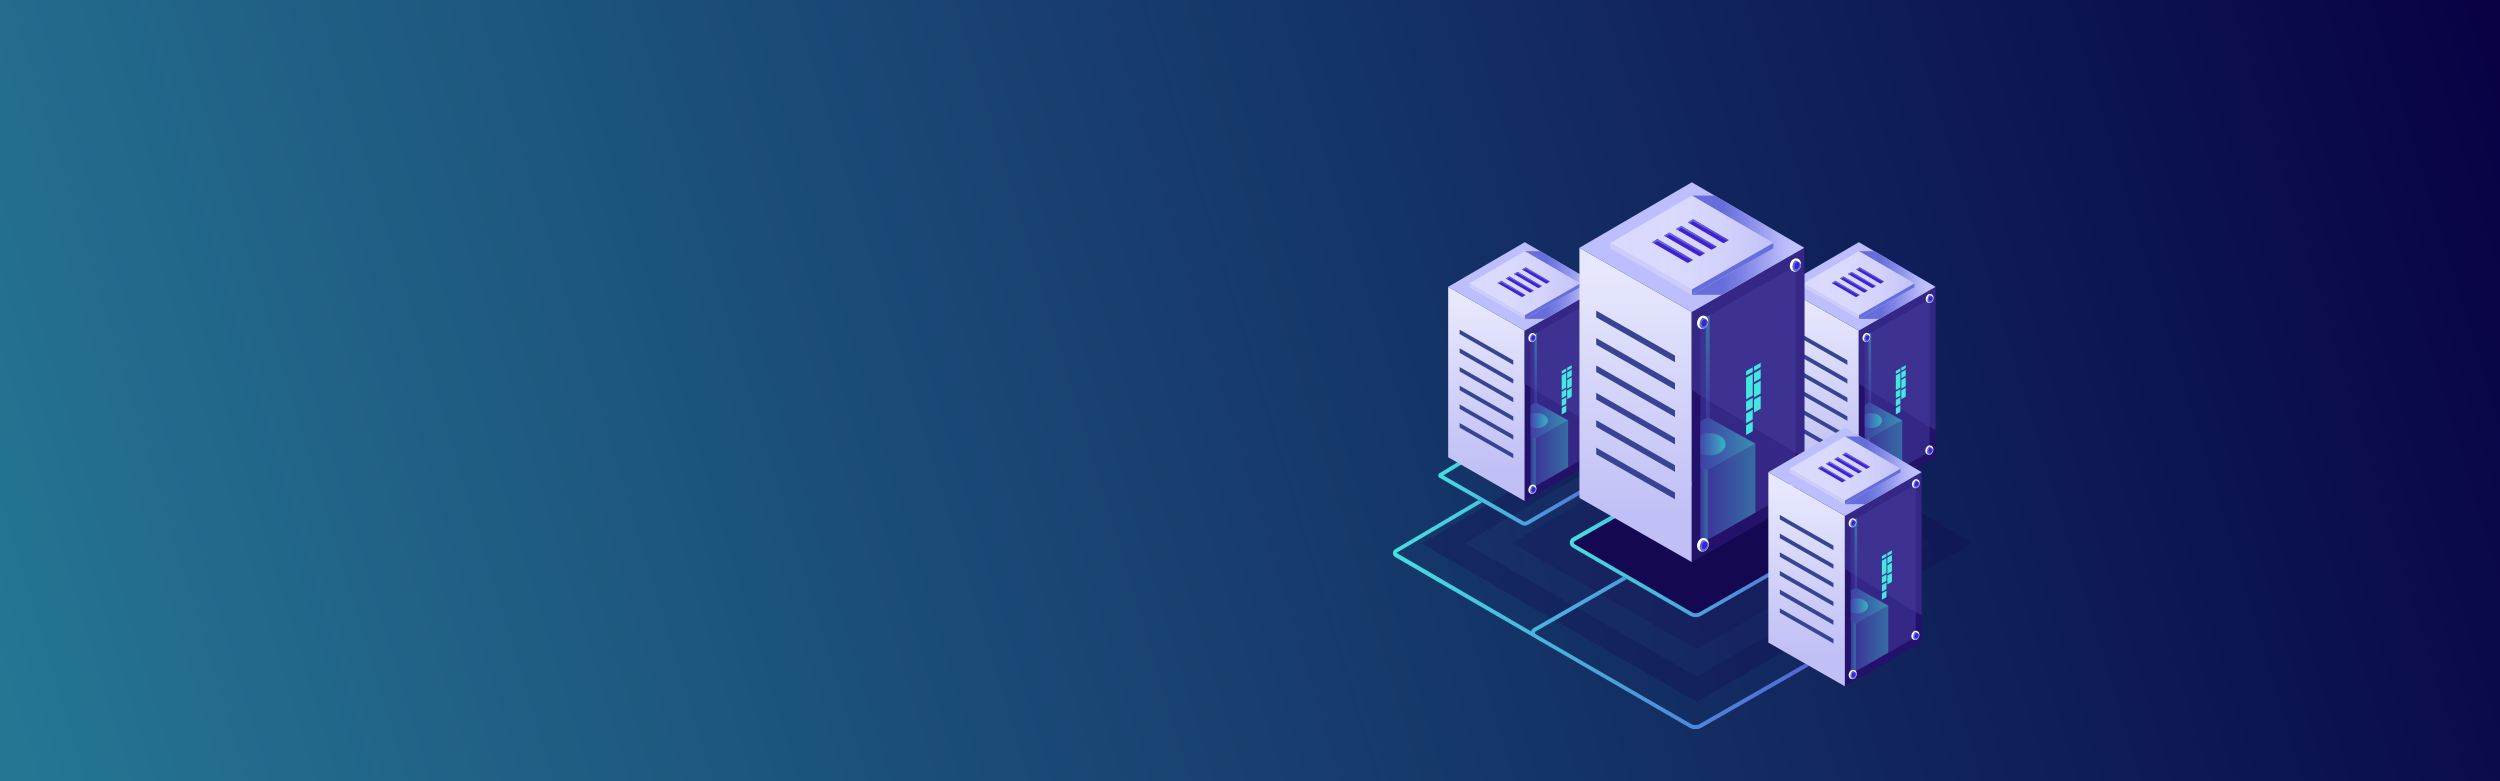 <?xml version="1.0" encoding="utf-8"?>
<!-- Generator: Adobe Illustrator 22.1.0, SVG Export Plug-In . SVG Version: 6.00 Build 0)  -->
<svg version="1.1" id="Layer_1" xmlns="http://www.w3.org/2000/svg" xmlns:xlink="http://www.w3.org/1999/xlink" x="0px" y="0px"
	 viewBox="0 0 1920 600" style="enable-background:new 0 0 1920 600;" xml:space="preserve">
<style type="text/css">
	.st0{fill:#080245;}
	.st1{opacity:0.5;fill:url(#SVGID_1_);}
	.st2{opacity:0.3;fill:#140852;}
	.st3{opacity:7.000000e-02;fill:url(#SVGID_2_);}
	.st4{opacity:0.2;fill:#140852;}
	.st5{fill:#140852;}
	.st6{fill:url(#SVGID_3_);}
	.st7{fill:url(#SVGID_4_);}
	.st8{fill:url(#SVGID_5_);}
	.st9{fill:#24116A;}
	.st10{fill:#352786;}
	.st11{fill:#3D3292;}
	.st12{fill:#384393;}
	.st13{fill:#BDBEFF;}
	.st14{fill:url(#SVGID_6_);}
	.st15{fill:url(#SVGID_7_);}
	.st16{fill:#666EDB;}
	.st17{fill:url(#SVGID_8_);}
	.st18{fill:#43E8E1;}
	.st19{opacity:0.5;fill:url(#SVGID_9_);}
	.st20{opacity:0.75;fill:url(#SVGID_10_);}
	.st21{opacity:0.5;fill:url(#SVGID_11_);}
	.st22{fill:url(#SVGID_12_);}
	.st23{opacity:0.5;fill:url(#SVGID_13_);}
	.st24{fill:#FFFFFF;}
	.st25{clip-path:url(#SVGID_15_);fill:#586DDA;}
	.st26{clip-path:url(#SVGID_15_);fill:#3F20D3;}
	.st27{clip-path:url(#SVGID_17_);fill:#586DDA;}
	.st28{clip-path:url(#SVGID_17_);fill:#3F20D3;}
	.st29{clip-path:url(#SVGID_19_);fill:#586DDA;}
	.st30{clip-path:url(#SVGID_19_);fill:#3F20D3;}
	.st31{clip-path:url(#SVGID_21_);fill:#586DDA;}
	.st32{clip-path:url(#SVGID_21_);fill:#3F20D3;}
	.st33{fill:#3F20D3;}
	.st34{fill:url(#SVGID_22_);}
	.st35{fill:url(#SVGID_23_);}
	.st36{fill:url(#SVGID_24_);}
	.st37{fill:url(#SVGID_25_);}
	.st38{fill:url(#SVGID_26_);}
	.st39{fill:url(#SVGID_27_);}
	.st40{fill:url(#SVGID_28_);}
	.st41{fill:url(#SVGID_29_);}
	.st42{opacity:0.5;fill:url(#SVGID_30_);}
	.st43{opacity:0.75;fill:url(#SVGID_31_);}
	.st44{opacity:0.5;fill:url(#SVGID_32_);}
	.st45{fill:url(#SVGID_33_);}
	.st46{opacity:0.5;fill:url(#SVGID_34_);}
	.st47{clip-path:url(#SVGID_36_);fill:#586DDA;}
	.st48{clip-path:url(#SVGID_36_);fill:#3F20D3;}
	.st49{clip-path:url(#SVGID_38_);fill:#586DDA;}
	.st50{clip-path:url(#SVGID_38_);fill:#3F20D3;}
	.st51{clip-path:url(#SVGID_40_);fill:#586DDA;}
	.st52{clip-path:url(#SVGID_40_);fill:#3F20D3;}
	.st53{clip-path:url(#SVGID_42_);fill:#586DDA;}
	.st54{clip-path:url(#SVGID_42_);fill:#3F20D3;}
	.st55{fill:url(#SVGID_43_);}
	.st56{fill:url(#SVGID_44_);}
	.st57{fill:url(#SVGID_45_);}
	.st58{fill:url(#SVGID_46_);}
	.st59{fill:url(#SVGID_47_);}
	.st60{fill:url(#SVGID_48_);}
	.st61{fill:url(#SVGID_49_);}
	.st62{fill:url(#SVGID_50_);}
	.st63{fill:url(#SVGID_51_);}
	.st64{opacity:0.5;fill:url(#SVGID_52_);}
	.st65{opacity:0.75;fill:url(#SVGID_53_);}
	.st66{opacity:0.5;fill:url(#SVGID_54_);}
	.st67{fill:url(#SVGID_55_);}
	.st68{opacity:0.5;fill:url(#SVGID_56_);}
	.st69{clip-path:url(#SVGID_58_);fill:#586DDA;}
	.st70{clip-path:url(#SVGID_58_);fill:#3F20D3;}
	.st71{clip-path:url(#SVGID_60_);fill:#586DDA;}
	.st72{clip-path:url(#SVGID_60_);fill:#3F20D3;}
	.st73{clip-path:url(#SVGID_62_);fill:#586DDA;}
	.st74{clip-path:url(#SVGID_62_);fill:#3F20D3;}
	.st75{clip-path:url(#SVGID_64_);fill:#586DDA;}
	.st76{clip-path:url(#SVGID_64_);fill:#3F20D3;}
	.st77{fill:url(#SVGID_65_);}
	.st78{fill:url(#SVGID_66_);}
	.st79{fill:url(#SVGID_67_);}
	.st80{fill:url(#SVGID_68_);}
	.st81{fill:url(#SVGID_69_);}
	.st82{fill:url(#SVGID_70_);}
	.st83{fill:url(#SVGID_71_);}
	.st84{fill:url(#SVGID_72_);}
	.st85{opacity:0.5;fill:url(#SVGID_73_);}
	.st86{opacity:0.75;fill:url(#SVGID_74_);}
	.st87{opacity:0.5;fill:url(#SVGID_75_);}
	.st88{fill:url(#SVGID_76_);}
	.st89{opacity:0.5;fill:url(#SVGID_77_);}
	.st90{clip-path:url(#SVGID_79_);fill:#586DDA;}
	.st91{clip-path:url(#SVGID_79_);fill:#3F20D3;}
	.st92{clip-path:url(#SVGID_81_);fill:#586DDA;}
	.st93{clip-path:url(#SVGID_81_);fill:#3F20D3;}
	.st94{clip-path:url(#SVGID_83_);fill:#586DDA;}
	.st95{clip-path:url(#SVGID_83_);fill:#3F20D3;}
	.st96{clip-path:url(#SVGID_85_);fill:#586DDA;}
	.st97{clip-path:url(#SVGID_85_);fill:#3F20D3;}
	.st98{fill:url(#SVGID_86_);}
	.st99{fill:url(#SVGID_87_);}
	.st100{fill:url(#SVGID_88_);}
	.st101{fill:url(#SVGID_89_);}
</style>
<g>
	<rect class="st0" width="1920" height="600"/>
	<linearGradient id="SVGID_1_" gradientUnits="userSpaceOnUse" x1="25.584" y1="582.313" x2="1905.584" y2="14.313">
		<stop  offset="0" style="stop-color:#42E7E1"/>
		<stop  offset="1" style="stop-color:#40E5DF;stop-opacity:0"/>
	</linearGradient>
	<rect class="st1" width="1920" height="600"/>
	<g>
		<polygon class="st2" points="1302.9,539 1515,416.9 1302.9,293 1091.8,417.5 		"/>
		<linearGradient id="SVGID_2_" gradientUnits="userSpaceOnUse" x1="1125.218" y1="415.997" x2="1481.571" y2="415.997">
			<stop  offset="0" style="stop-color:#39B3C2"/>
			<stop  offset="1" style="stop-color:#4348AE"/>
		</linearGradient>
		<polygon class="st3" points="1303,312.4 1481.6,416.8 1303,519.6 1125.2,417.2 		"/>
		<polygon class="st4" points="1303.1,333.2 1445.7,416.6 1303.1,498.8 1161,417 		"/>
		<g>
			<path class="st5" d="M1318.2,369.7l-40.4,6c-0.2,0-0.3,0.1-0.5,0.2l-69.7,39.7c-0.6,0.3-0.7,0.9-0.7,1.1c0,0.2,0.1,0.8,0.7,1.1
				l91.9,53.3c1.8,1,3.9,1,5.7,0l92.9-53.4c0.6-0.3,0.7-0.9,0.7-1.1c0-0.2-0.1-0.8-0.7-1.1l-79.1-45.6c-0.2-0.1-0.4-0.2-0.7-0.2
				C1318.3,369.7,1318.2,369.7,1318.2,369.7z"/>
		</g>
		<g>
			
				<linearGradient id="SVGID_3_" gradientUnits="userSpaceOnUse" x1="1468.138" y1="420.772" x2="1662.644" y2="420.772" gradientTransform="matrix(-1 0 0 1 2868.279 0)">
				<stop  offset="0" style="stop-color:#5465D7"/>
				<stop  offset="1" style="stop-color:#43E1E0"/>
			</linearGradient>
			<path class="st6" d="M1298.1,472.9l-90.3-52.4c-1.4-0.8-2.2-2.2-2.2-3.8c0-1.6,0.8-3,2.2-3.8l68.4-39c0.5-0.3,1-0.4,1.5-0.5
				l39.7-5.9c1-0.1,2,0,2.8,0.5l77.7,44.8c1.4,0.8,2.2,2.2,2.2,3.8c0,1.6-0.8,3-2.2,3.8l-91.3,52.4c-1.3,0.8-2.8,1.1-4.3,1.1
				C1300.9,474,1299.4,473.6,1298.1,472.9z M1317.9,370.6l-39.7,5.9c-0.2,0-0.3,0.1-0.5,0.2l-68.4,39c-0.6,0.3-0.7,0.9-0.7,1.1
				c0,0.2,0.1,0.8,0.6,1.1l90.3,52.4c1.7,1,3.9,1,5.6,0l91.3-52.4c0.6-0.3,0.6-0.9,0.6-1.1c0-0.2-0.1-0.8-0.6-1.1l-77.7-44.8
				c-0.2-0.1-0.4-0.2-0.6-0.2C1318,370.6,1318,370.6,1317.9,370.6z"/>
		</g>
		<g>
			
				<linearGradient id="SVGID_4_" gradientUnits="userSpaceOnUse" x1="1631.943" y1="377.902" x2="1763.712" y2="377.902" gradientTransform="matrix(-1 0 0 1 2868.279 0)">
				<stop  offset="0" style="stop-color:#5465D7"/>
				<stop  offset="1" style="stop-color:#43E1E0"/>
			</linearGradient>
			<path class="st7" d="M1171,403.7c0.9,0,1.8-0.2,2.6-0.7l62.7-36.5l-1.5-2.6l-62.7,36.5c-0.6,0.4-1.5,0.4-2.1,0l-61.5-35.3
				l17.1-10.3l-1.6-2.6l-18.4,11.2c-0.6,0.4-1,1.1-1,1.8c0,0.8,0.4,1.4,1.1,1.8l62.8,36C1169.3,403.5,1170.1,403.7,1171,403.7z"/>
		</g>
		<g>
			
				<linearGradient id="SVGID_5_" gradientUnits="userSpaceOnUse" x1="1726.677" y1="359.893" x2="1726.677" y2="233.062" gradientTransform="matrix(-1 0 0 1 2868.279 0)">
				<stop  offset="0" style="stop-color:#C0C0F6"/>
				<stop  offset="1" style="stop-color:#E7E8FD"/>
			</linearGradient>
			<polygon class="st8" points="1112.2,351.2 1171,384.8 1171,253.9 1112.2,220.3 			"/>
			<polygon class="st9" points="1229.9,351.2 1171,384.8 1171,253.9 1229.9,220.3 			"/>
			<polygon class="st10" points="1229.9,330.4 1171,294.8 1171,253.9 1229.9,220.3 			"/>
			<polygon class="st10" points="1225.4,346.9 1225.4,229.8 1175.5,258.2 1175.5,375.4 			"/>
			<polygon class="st11" points="1225.4,229.8 1225.4,327.7 1175.5,297.5 1175.5,258.2 			"/>
			<polygon class="st12" points="1121,256.6 1162.2,280.2 1162.2,276.7 1121,253.2 			"/>
			<polygon class="st12" points="1121,271 1162.2,294.6 1162.2,291.1 1121,267.5 			"/>
			<polygon class="st12" points="1121,285.3 1162.2,308.9 1162.2,305.4 1121,281.9 			"/>
			<polygon class="st12" points="1121,299.7 1162.2,323.2 1162.2,319.8 1121,296.2 			"/>
			<polygon class="st12" points="1121,314 1162.2,337.6 1162.2,334.1 1121,310.6 			"/>
			<polygon class="st12" points="1121,328.4 1162.2,351.9 1162.2,348.5 1121,324.9 			"/>
			<polygon class="st13" points="1171,186 1229.9,220.3 1171,253.9 1112.2,220.3 			"/>
			
				<linearGradient id="SVGID_6_" gradientUnits="userSpaceOnUse" x1="1638.348" y1="218.883" x2="1697.234" y2="218.883" gradientTransform="matrix(-1 0 0 1 2868.279 0)">
				<stop  offset="0" style="stop-color:#FFFFFF;stop-opacity:0"/>
				<stop  offset="5.817641e-03" style="stop-color:#FCFCFE;stop-opacity:8.045673e-03"/>
				<stop  offset="7.999019e-02" style="stop-color:#D4D6F5;stop-opacity:0.111"/>
				<stop  offset="0.159" style="stop-color:#B2B6ED;stop-opacity:0.22"/>
				<stop  offset="0.243" style="stop-color:#969CE6;stop-opacity:0.336"/>
				<stop  offset="0.333" style="stop-color:#8187E1;stop-opacity:0.461"/>
				<stop  offset="0.433" style="stop-color:#7279DE;stop-opacity:0.599"/>
				<stop  offset="0.549" style="stop-color:#6971DC;stop-opacity:0.76"/>
				<stop  offset="0.723" style="stop-color:#666EDB"/>
			</linearGradient>
			<polygon class="st14" points="1171,192.9 1182.9,192.9 1229.9,220.3 1186.8,244.9 1171,244.9 1213.7,220.5 1213.7,217.7 			"/>
			
				<linearGradient id="SVGID_7_" gradientUnits="userSpaceOnUse" x1="1654.572" y1="217.497" x2="1739.897" y2="217.497" gradientTransform="matrix(-1 0 0 1 2868.279 0)">
				<stop  offset="0" style="stop-color:#C1C1F5;stop-opacity:0.8"/>
				<stop  offset="0.109" style="stop-color:#CBCBF8;stop-opacity:0.789"/>
				<stop  offset="0.336" style="stop-color:#DADAFB;stop-opacity:0.766"/>
				<stop  offset="0.603" style="stop-color:#E3E3FD;stop-opacity:0.74"/>
				<stop  offset="1" style="stop-color:#E6E6FE;stop-opacity:0.7"/>
			</linearGradient>
			<polygon class="st15" points="1128.4,217.7 1171,192.9 1213.7,217.7 1171,242.1 			"/>
			<polygon class="st16" points="1171,242.1 1213.7,217.7 1213.7,220.5 1171,244.9 			"/>
			
				<linearGradient id="SVGID_8_" gradientUnits="userSpaceOnUse" x1="1697.234" y1="231.308" x2="1739.897" y2="231.308" gradientTransform="matrix(-1 0 0 1 2868.279 0)">
				<stop  offset="0" style="stop-color:#CCCEF7"/>
				<stop  offset="1" style="stop-color:#CECDF7"/>
			</linearGradient>
			<polygon class="st17" points="1171,244.9 1128.4,220.5 1128.4,217.7 1171,242.1 			"/>
			<polygon class="st18" points="1202.9,285.2 1199.4,287.1 1199.4,284.9 1202.9,282.9 			"/>
			<polygon class="st18" points="1202.9,303.9 1199.4,305.8 1199.4,300.8 1202.9,298.8 			"/>
			<polygon class="st18" points="1202.9,310.1 1199.4,312.1 1199.4,307 1202.9,305.1 			"/>
			<polygon class="st18" points="1202.9,316.3 1199.4,318.3 1199.4,313.3 1202.9,311.3 			"/>
			<polygon class="st18" points="1202.9,297.6 1199.4,299.6 1199.4,288.3 1202.9,286.3 			"/>
			<polygon class="st18" points="1207.1,282.7 1203.6,284.7 1203.6,282.4 1207.1,280.5 			"/>
			<polygon class="st18" points="1207.1,288.6 1203.6,290.6 1203.6,285.9 1207.1,283.9 			"/>
			<polygon class="st18" points="1207.1,296.6 1203.6,298.6 1203.6,291.8 1207.1,289.8 			"/>
			<polygon class="st18" points="1207.1,304.6 1203.6,306.5 1203.6,299.8 1207.1,297.8 			"/>
			
				<linearGradient id="SVGID_9_" gradientUnits="userSpaceOnUse" x1="1663.981" y1="347.999" x2="1688.921" y2="347.999" gradientTransform="matrix(-1 0 0 1 2868.279 0)">
				<stop  offset="0" style="stop-color:#39B3C2"/>
				<stop  offset="1" style="stop-color:#4348AE"/>
			</linearGradient>
			<polygon class="st19" points="1179.4,373.2 1179.4,336.7 1204.3,322.8 1204.3,358.9 			"/>
			
				<linearGradient id="SVGID_10_" gradientUnits="userSpaceOnUse" x1="1663.981" y1="322.821" x2="1692.731" y2="322.821" gradientTransform="matrix(-1 0 0 1 2868.279 0)">
				<stop  offset="0" style="stop-color:#39B3C2"/>
				<stop  offset="1" style="stop-color:#4348AE"/>
			</linearGradient>
			<polygon class="st20" points="1175.5,311.1 1179.4,309 1204.3,322.8 1179.4,336.7 1175.5,334.6 			"/>
			
				<linearGradient id="SVGID_11_" gradientUnits="userSpaceOnUse" x1="1688.921" y1="354.137" x2="1692.731" y2="354.137" gradientTransform="matrix(-1 0 0 1 2868.279 0)">
				<stop  offset="0" style="stop-color:#39B3C2"/>
				<stop  offset="1" style="stop-color:#4348AE"/>
			</linearGradient>
			<path class="st21" d="M1179.4,336.7v36.5l-0.9,0.5c-0.6-0.7-1.5-1-2.4-0.8c-0.2,0-0.3,0.1-0.5,0.1v-38.5L1179.4,336.7z"/>
			
				<linearGradient id="SVGID_12_" gradientUnits="userSpaceOnUse" x1="1679.568" y1="323.114" x2="1692.731" y2="323.114" gradientTransform="matrix(-1 0 0 1 2868.279 0)">
				<stop  offset="0" style="stop-color:#39B3C2"/>
				<stop  offset="1" style="stop-color:#4348AE"/>
			</linearGradient>
			<path class="st22" d="M1175.5,318.2c1.3-0.6,2.9-1,4.7-1c4.7,0,8.5,2.6,8.5,5.8c0,3.2-3.8,5.8-8.5,5.8c-1.7,0-3.3-0.4-4.7-1
				V318.2z"/>
			
				<linearGradient id="SVGID_13_" gradientUnits="userSpaceOnUse" x1="1688.921" y1="309.54" x2="1688.921" y2="255.456" gradientTransform="matrix(-1 0 0 1 2868.279 0)">
				<stop  offset="0" style="stop-color:#4348AE"/>
				<stop  offset="1" style="stop-color:#39B3C2"/>
			</linearGradient>
			<path class="st23" d="M1179.1,259c0-1-0.3-1.8-0.8-2.2v-0.2l2.1-1.2v54.1l-1-0.6l-1,0.6v-48C1178.8,260.9,1179.1,260,1179.1,259z
				"/>
			<g>
				
					<ellipse transform="matrix(0.316 -0.949 0.949 0.316 558.718 1293.851)" class="st24" cx="1176.6" cy="259.5" rx="3.5" ry="2.9"/>
				<g>
					<defs>
						
							<ellipse id="SVGID_14_" transform="matrix(0.316 -0.949 0.949 0.316 558.718 1293.851)" cx="1176.6" cy="259.5" rx="3.5" ry="2.9"/>
					</defs>
					<clipPath id="SVGID_15_">
						<use xlink:href="#SVGID_14_"  style="overflow:visible;"/>
					</clipPath>
					
						<ellipse transform="matrix(0.316 -0.949 0.949 0.316 558.847 1294.669)" class="st25" cx="1177.4" cy="259.7" rx="3.2" ry="2.1"/>
					
						<ellipse transform="matrix(0.316 -0.949 0.949 0.316 558.857 1294.883)" class="st26" cx="1177.5" cy="259.8" rx="1.9" ry="1.3"/>
				</g>
			</g>
			<g>
				
					<ellipse transform="matrix(0.316 -0.949 0.949 0.316 620.426 1319.411)" class="st24" cx="1225.2" cy="229.5" rx="3.5" ry="2.9"/>
				<g>
					<defs>
						
							<ellipse id="SVGID_16_" transform="matrix(0.316 -0.949 0.949 0.316 620.426 1319.411)" cx="1225.2" cy="229.5" rx="3.5" ry="2.9"/>
					</defs>
					<clipPath id="SVGID_17_">
						<use xlink:href="#SVGID_16_"  style="overflow:visible;"/>
					</clipPath>
					
						<ellipse transform="matrix(0.316 -0.949 0.949 0.316 620.546 1320.232)" class="st27" cx="1226" cy="229.7" rx="3.2" ry="2.1"/>
					
						<ellipse transform="matrix(0.316 -0.949 0.949 0.316 620.557 1320.446)" class="st28" cx="1226.1" cy="229.8" rx="1.9" ry="1.3"/>
				</g>
			</g>
			<g>
				
					<ellipse transform="matrix(0.316 -0.949 0.949 0.316 448.25 1373.623)" class="st24" cx="1176.7" cy="376" rx="3.6" ry="3"/>
				<g>
					<defs>
						
							<ellipse id="SVGID_18_" transform="matrix(0.316 -0.949 0.949 0.316 448.25 1373.623)" cx="1176.7" cy="376" rx="3.6" ry="3"/>
					</defs>
					<clipPath id="SVGID_19_">
						<use xlink:href="#SVGID_18_"  style="overflow:visible;"/>
					</clipPath>
					
						<ellipse transform="matrix(0.316 -0.949 0.949 0.316 448.396 1374.456)" class="st29" cx="1177.5" cy="376.2" rx="3.3" ry="2.2"/>
					
						<ellipse transform="matrix(0.316 -0.949 0.949 0.316 448.406 1374.678)" class="st30" cx="1177.6" cy="376.3" rx="1.9" ry="1.3"/>
				</g>
			</g>
			<g>
				
					<ellipse transform="matrix(0.316 -0.949 0.949 0.316 509.722 1398.855)" class="st24" cx="1224.9" cy="346" rx="3.6" ry="3"/>
				<g>
					<defs>
						
							<ellipse id="SVGID_20_" transform="matrix(0.316 -0.949 0.949 0.316 509.722 1398.855)" cx="1224.9" cy="346" rx="3.6" ry="3"/>
					</defs>
					<clipPath id="SVGID_21_">
						<use xlink:href="#SVGID_20_"  style="overflow:visible;"/>
					</clipPath>
					
						<ellipse transform="matrix(0.316 -0.949 0.949 0.316 509.858 1399.69)" class="st31" cx="1225.7" cy="346.2" rx="3.3" ry="2.2"/>
					
						<ellipse transform="matrix(0.316 -0.949 0.949 0.316 509.868 1399.912)" class="st32" cx="1225.9" cy="346.3" rx="1.9" ry="1.3"/>
				</g>
			</g>
			<g>
				<polygon class="st33" points="1168.9,207 1171.7,205.3 1190.4,216.2 1187.6,217.9 				"/>
				
					<linearGradient id="SVGID_22_" gradientUnits="userSpaceOnUse" x1="1675.667" y1="218.67" x2="1700.146" y2="204.93" gradientTransform="matrix(-1 0 0 1 2868.279 0)">
					<stop  offset="0" style="stop-color:#FFFFFF;stop-opacity:0"/>
					<stop  offset="5.817641e-03" style="stop-color:#FCFCFE;stop-opacity:8.045673e-03"/>
					<stop  offset="7.999019e-02" style="stop-color:#D4D6F5;stop-opacity:0.111"/>
					<stop  offset="0.159" style="stop-color:#B2B6ED;stop-opacity:0.22"/>
					<stop  offset="0.243" style="stop-color:#969CE6;stop-opacity:0.336"/>
					<stop  offset="0.333" style="stop-color:#8187E1;stop-opacity:0.461"/>
					<stop  offset="0.433" style="stop-color:#7279DE;stop-opacity:0.599"/>
					<stop  offset="0.549" style="stop-color:#6971DC;stop-opacity:0.76"/>
					<stop  offset="0.723" style="stop-color:#666EDB"/>
				</linearGradient>
				<polygon class="st34" points="1171.7,206.4 1169.8,207.5 1168.9,207 1171.7,205.3 1190.4,216.2 1189.5,216.7 				"/>
			</g>
			<g>
				<polygon class="st33" points="1162.7,210.4 1165.5,208.8 1184.2,219.7 1181.4,221.3 				"/>
				
					<linearGradient id="SVGID_23_" gradientUnits="userSpaceOnUse" x1="1681.902" y1="222.135" x2="1706.381" y2="208.394" gradientTransform="matrix(-1 0 0 1 2868.279 0)">
					<stop  offset="0" style="stop-color:#FFFFFF;stop-opacity:0"/>
					<stop  offset="5.817641e-03" style="stop-color:#FCFCFE;stop-opacity:8.045673e-03"/>
					<stop  offset="7.999019e-02" style="stop-color:#D4D6F5;stop-opacity:0.111"/>
					<stop  offset="0.159" style="stop-color:#B2B6ED;stop-opacity:0.22"/>
					<stop  offset="0.243" style="stop-color:#969CE6;stop-opacity:0.336"/>
					<stop  offset="0.333" style="stop-color:#8187E1;stop-opacity:0.461"/>
					<stop  offset="0.433" style="stop-color:#7279DE;stop-opacity:0.599"/>
					<stop  offset="0.549" style="stop-color:#6971DC;stop-opacity:0.76"/>
					<stop  offset="0.723" style="stop-color:#666EDB"/>
				</linearGradient>
				<polygon class="st35" points="1165.5,209.8 1163.6,211 1162.7,210.4 1165.5,208.8 1184.2,219.7 1183.3,220.2 				"/>
			</g>
			<g>
				<polygon class="st33" points="1156.4,213.9 1159.3,212.3 1178,223.2 1175.1,224.8 				"/>
				
					<linearGradient id="SVGID_24_" gradientUnits="userSpaceOnUse" x1="1688.137" y1="225.6" x2="1712.616" y2="211.859" gradientTransform="matrix(-1 0 0 1 2868.279 0)">
					<stop  offset="0" style="stop-color:#FFFFFF;stop-opacity:0"/>
					<stop  offset="5.817641e-03" style="stop-color:#FCFCFE;stop-opacity:8.045673e-03"/>
					<stop  offset="7.999019e-02" style="stop-color:#D4D6F5;stop-opacity:0.111"/>
					<stop  offset="0.159" style="stop-color:#B2B6ED;stop-opacity:0.22"/>
					<stop  offset="0.243" style="stop-color:#969CE6;stop-opacity:0.336"/>
					<stop  offset="0.333" style="stop-color:#8187E1;stop-opacity:0.461"/>
					<stop  offset="0.433" style="stop-color:#7279DE;stop-opacity:0.599"/>
					<stop  offset="0.549" style="stop-color:#6971DC;stop-opacity:0.76"/>
					<stop  offset="0.723" style="stop-color:#666EDB"/>
				</linearGradient>
				<polygon class="st36" points="1159.3,213.3 1157.3,214.4 1156.4,213.9 1159.3,212.3 1178,223.2 1177.1,223.7 				"/>
			</g>
			<g>
				<polygon class="st33" points="1150.2,217.4 1153,215.7 1171.7,226.6 1168.9,228.2 				"/>
				
					<linearGradient id="SVGID_25_" gradientUnits="userSpaceOnUse" x1="1694.372" y1="229.064" x2="1718.851" y2="215.324" gradientTransform="matrix(-1 0 0 1 2868.279 0)">
					<stop  offset="0" style="stop-color:#FFFFFF;stop-opacity:0"/>
					<stop  offset="5.817641e-03" style="stop-color:#FCFCFE;stop-opacity:8.045673e-03"/>
					<stop  offset="7.999019e-02" style="stop-color:#D4D6F5;stop-opacity:0.111"/>
					<stop  offset="0.159" style="stop-color:#B2B6ED;stop-opacity:0.22"/>
					<stop  offset="0.243" style="stop-color:#969CE6;stop-opacity:0.336"/>
					<stop  offset="0.333" style="stop-color:#8187E1;stop-opacity:0.461"/>
					<stop  offset="0.433" style="stop-color:#7279DE;stop-opacity:0.599"/>
					<stop  offset="0.549" style="stop-color:#6971DC;stop-opacity:0.76"/>
					<stop  offset="0.723" style="stop-color:#666EDB"/>
				</linearGradient>
				<polygon class="st37" points="1153,216.8 1151.1,217.9 1150.2,217.4 1153,215.7 1171.7,226.6 1170.8,227.1 				"/>
			</g>
		</g>
		<g>
			
				<linearGradient id="SVGID_26_" gradientUnits="userSpaceOnUse" x1="1470.108" y1="359.893" x2="1470.108" y2="233.062" gradientTransform="matrix(-1 0 0 1 2868.279 0)">
				<stop  offset="0" style="stop-color:#C0C0F6"/>
				<stop  offset="1" style="stop-color:#E7E8FD"/>
			</linearGradient>
			<polygon class="st38" points="1368.7,351.2 1427.6,384.8 1427.6,253.9 1368.7,220.3 			"/>
			<polygon class="st9" points="1486.5,351.2 1427.6,384.8 1427.6,253.9 1486.5,220.3 			"/>
			<polygon class="st10" points="1486.5,330.4 1427.6,294.8 1427.6,253.9 1486.5,220.3 			"/>
			<polygon class="st10" points="1482,346.9 1482,229.8 1432.1,258.2 1432.1,375.4 			"/>
			<polygon class="st11" points="1482,229.8 1482,327.7 1432.1,297.5 1432.1,258.2 			"/>
			<polygon class="st12" points="1377.5,256.6 1418.8,280.2 1418.8,276.7 1377.5,253.2 			"/>
			<polygon class="st12" points="1377.5,271 1418.8,294.6 1418.8,291.1 1377.5,267.5 			"/>
			<polygon class="st12" points="1377.5,285.3 1418.8,308.9 1418.8,305.4 1377.5,281.9 			"/>
			<polygon class="st12" points="1377.5,299.7 1418.8,323.2 1418.8,319.8 1377.5,296.2 			"/>
			<polygon class="st12" points="1377.5,314 1418.8,337.6 1418.8,334.1 1377.5,310.6 			"/>
			<polygon class="st12" points="1377.5,328.4 1418.8,351.9 1418.8,348.5 1377.5,324.9 			"/>
			<polygon class="st13" points="1427.6,186 1486.5,220.3 1427.6,253.9 1368.7,220.3 			"/>
			
				<linearGradient id="SVGID_27_" gradientUnits="userSpaceOnUse" x1="1381.779" y1="218.883" x2="1440.665" y2="218.883" gradientTransform="matrix(-1 0 0 1 2868.279 0)">
				<stop  offset="0" style="stop-color:#FFFFFF;stop-opacity:0"/>
				<stop  offset="5.817641e-03" style="stop-color:#FCFCFE;stop-opacity:8.045673e-03"/>
				<stop  offset="7.999019e-02" style="stop-color:#D4D6F5;stop-opacity:0.111"/>
				<stop  offset="0.159" style="stop-color:#B2B6ED;stop-opacity:0.22"/>
				<stop  offset="0.243" style="stop-color:#969CE6;stop-opacity:0.336"/>
				<stop  offset="0.333" style="stop-color:#8187E1;stop-opacity:0.461"/>
				<stop  offset="0.433" style="stop-color:#7279DE;stop-opacity:0.599"/>
				<stop  offset="0.549" style="stop-color:#6971DC;stop-opacity:0.76"/>
				<stop  offset="0.723" style="stop-color:#666EDB"/>
			</linearGradient>
			<polygon class="st39" points="1427.6,192.9 1439.5,192.9 1486.5,220.3 1443.4,244.9 1427.6,244.9 1470.3,220.5 1470.3,217.7 			
				"/>
			
				<linearGradient id="SVGID_28_" gradientUnits="userSpaceOnUse" x1="1398.003" y1="217.497" x2="1483.328" y2="217.497" gradientTransform="matrix(-1 0 0 1 2868.279 0)">
				<stop  offset="0" style="stop-color:#C1C1F5;stop-opacity:0.8"/>
				<stop  offset="0.109" style="stop-color:#CBCBF8;stop-opacity:0.789"/>
				<stop  offset="0.336" style="stop-color:#DADAFB;stop-opacity:0.766"/>
				<stop  offset="0.603" style="stop-color:#E3E3FD;stop-opacity:0.74"/>
				<stop  offset="1" style="stop-color:#E6E6FE;stop-opacity:0.7"/>
			</linearGradient>
			<polygon class="st40" points="1385,217.7 1427.6,192.9 1470.3,217.7 1427.6,242.1 			"/>
			<polygon class="st16" points="1427.6,242.1 1470.3,217.7 1470.3,220.5 1427.6,244.9 			"/>
			
				<linearGradient id="SVGID_29_" gradientUnits="userSpaceOnUse" x1="1440.665" y1="231.308" x2="1483.328" y2="231.308" gradientTransform="matrix(-1 0 0 1 2868.279 0)">
				<stop  offset="0" style="stop-color:#CCCEF7"/>
				<stop  offset="1" style="stop-color:#CECDF7"/>
			</linearGradient>
			<polygon class="st41" points="1427.6,244.9 1385,220.5 1385,217.7 1427.6,242.1 			"/>
			<polygon class="st18" points="1459.5,285.2 1456,287.1 1456,284.9 1459.5,282.9 			"/>
			<polygon class="st18" points="1459.5,303.9 1456,305.8 1456,300.8 1459.5,298.8 			"/>
			<polygon class="st18" points="1459.5,310.1 1456,312.1 1456,307 1459.5,305.1 			"/>
			<polygon class="st18" points="1459.5,316.3 1456,318.3 1456,313.3 1459.5,311.3 			"/>
			<polygon class="st18" points="1459.5,297.6 1456,299.6 1456,288.3 1459.5,286.3 			"/>
			<polygon class="st18" points="1463.6,282.7 1460.2,284.7 1460.2,282.4 1463.6,280.5 			"/>
			<polygon class="st18" points="1463.6,288.6 1460.2,290.6 1460.2,285.9 1463.6,283.9 			"/>
			<polygon class="st18" points="1463.6,296.6 1460.2,298.6 1460.2,291.8 1463.6,289.8 			"/>
			<polygon class="st18" points="1463.6,304.6 1460.2,306.5 1460.2,299.8 1463.6,297.8 			"/>
			
				<linearGradient id="SVGID_30_" gradientUnits="userSpaceOnUse" x1="1407.412" y1="347.999" x2="1432.352" y2="347.999" gradientTransform="matrix(-1 0 0 1 2868.279 0)">
				<stop  offset="0" style="stop-color:#39B3C2"/>
				<stop  offset="1" style="stop-color:#4348AE"/>
			</linearGradient>
			<polygon class="st42" points="1435.9,373.2 1435.9,336.7 1460.9,322.8 1460.9,358.9 			"/>
			
				<linearGradient id="SVGID_31_" gradientUnits="userSpaceOnUse" x1="1407.412" y1="322.821" x2="1436.162" y2="322.821" gradientTransform="matrix(-1 0 0 1 2868.279 0)">
				<stop  offset="0" style="stop-color:#39B3C2"/>
				<stop  offset="1" style="stop-color:#4348AE"/>
			</linearGradient>
			<polygon class="st43" points="1432.1,311.1 1435.9,309 1460.9,322.8 1435.9,336.7 1432.1,334.6 			"/>
			
				<linearGradient id="SVGID_32_" gradientUnits="userSpaceOnUse" x1="1432.352" y1="354.137" x2="1436.162" y2="354.137" gradientTransform="matrix(-1 0 0 1 2868.279 0)">
				<stop  offset="0" style="stop-color:#39B3C2"/>
				<stop  offset="1" style="stop-color:#4348AE"/>
			</linearGradient>
			<path class="st44" d="M1435.9,336.7v36.5l-0.9,0.5c-0.6-0.7-1.5-1-2.4-0.8c-0.2,0-0.3,0.1-0.5,0.1v-38.5L1435.9,336.7z"/>
			
				<linearGradient id="SVGID_33_" gradientUnits="userSpaceOnUse" x1="1422.999" y1="323.114" x2="1436.162" y2="323.114" gradientTransform="matrix(-1 0 0 1 2868.279 0)">
				<stop  offset="0" style="stop-color:#39B3C2"/>
				<stop  offset="1" style="stop-color:#4348AE"/>
			</linearGradient>
			<path class="st45" d="M1432.1,318.2c1.3-0.6,2.9-1,4.7-1c4.7,0,8.5,2.6,8.5,5.8c0,3.2-3.8,5.8-8.5,5.8c-1.7,0-3.3-0.4-4.7-1
				V318.2z"/>
			
				<linearGradient id="SVGID_34_" gradientUnits="userSpaceOnUse" x1="1432.352" y1="309.54" x2="1432.352" y2="255.456" gradientTransform="matrix(-1 0 0 1 2868.279 0)">
				<stop  offset="0" style="stop-color:#4348AE"/>
				<stop  offset="1" style="stop-color:#39B3C2"/>
			</linearGradient>
			<path class="st46" d="M1435.7,259c0-1-0.3-1.8-0.8-2.2v-0.2l2.1-1.2v54.1l-1-0.6l-1,0.6v-48C1435.4,260.9,1435.7,260,1435.7,259z
				"/>
			<g>
				
					<ellipse transform="matrix(0.316 -0.949 0.949 0.316 734.24 1537.282)" class="st24" cx="1433.2" cy="259.5" rx="3.5" ry="2.9"/>
				<g>
					<defs>
						
							<ellipse id="SVGID_35_" transform="matrix(0.316 -0.949 0.949 0.316 734.24 1537.282)" cx="1433.2" cy="259.5" rx="3.5" ry="2.9"/>
					</defs>
					<clipPath id="SVGID_36_">
						<use xlink:href="#SVGID_35_"  style="overflow:visible;"/>
					</clipPath>
					
						<ellipse transform="matrix(0.316 -0.949 0.949 0.316 734.328 1538.087)" class="st47" cx="1433.9" cy="259.7" rx="3.2" ry="2.1"/>
					
						<ellipse transform="matrix(0.316 -0.949 0.949 0.316 734.34 1538.302)" class="st48" cx="1434.1" cy="259.8" rx="1.9" ry="1.3"/>
				</g>
			</g>
			<g>
				
					<ellipse transform="matrix(0.316 -0.949 0.949 0.316 795.948 1562.843)" class="st24" cx="1481.7" cy="229.5" rx="3.5" ry="2.9"/>
				<g>
					<defs>
						
							<ellipse id="SVGID_37_" transform="matrix(0.316 -0.949 0.949 0.316 795.948 1562.843)" cx="1481.7" cy="229.5" rx="3.5" ry="2.9"/>
					</defs>
					<clipPath id="SVGID_38_">
						<use xlink:href="#SVGID_37_"  style="overflow:visible;"/>
					</clipPath>
					
						<ellipse transform="matrix(0.316 -0.949 0.949 0.316 796.027 1563.65)" class="st49" cx="1482.5" cy="229.7" rx="3.2" ry="2.1"/>
					
						<ellipse transform="matrix(0.316 -0.949 0.949 0.316 796.039 1563.864)" class="st50" cx="1482.7" cy="229.8" rx="1.9" ry="1.3"/>
				</g>
			</g>
			<g>
				
					<ellipse transform="matrix(0.316 -0.949 0.949 0.316 623.772 1617.055)" class="st24" cx="1433.2" cy="376" rx="3.6" ry="3"/>
				<g>
					<defs>
						
							<ellipse id="SVGID_39_" transform="matrix(0.316 -0.949 0.949 0.316 623.772 1617.055)" cx="1433.2" cy="376" rx="3.6" ry="3"/>
					</defs>
					<clipPath id="SVGID_40_">
						<use xlink:href="#SVGID_39_"  style="overflow:visible;"/>
					</clipPath>
					
						<ellipse transform="matrix(0.316 -0.949 0.949 0.316 623.877 1617.874)" class="st51" cx="1434.1" cy="376.2" rx="3.3" ry="2.2"/>
					
						<ellipse transform="matrix(0.316 -0.949 0.949 0.316 623.889 1618.097)" class="st52" cx="1434.2" cy="376.3" rx="1.9" ry="1.3"/>
				</g>
			</g>
			<g>
				
					<ellipse transform="matrix(0.316 -0.949 0.949 0.316 685.243 1642.287)" class="st24" cx="1481.5" cy="346" rx="3.6" ry="3"/>
				<g>
					<defs>
						
							<ellipse id="SVGID_41_" transform="matrix(0.316 -0.949 0.949 0.316 685.243 1642.287)" cx="1481.5" cy="346" rx="3.6" ry="3"/>
					</defs>
					<clipPath id="SVGID_42_">
						<use xlink:href="#SVGID_41_"  style="overflow:visible;"/>
					</clipPath>
					
						<ellipse transform="matrix(0.316 -0.949 0.949 0.316 685.339 1643.108)" class="st53" cx="1482.3" cy="346.2" rx="3.3" ry="2.2"/>
					
						<ellipse transform="matrix(0.316 -0.949 0.949 0.316 685.351 1643.331)" class="st54" cx="1482.4" cy="346.3" rx="1.9" ry="1.3"/>
				</g>
			</g>
			<g>
				<polygon class="st33" points="1425.5,207 1428.3,205.3 1447,216.2 1444.2,217.9 				"/>
				
					<linearGradient id="SVGID_43_" gradientUnits="userSpaceOnUse" x1="1419.098" y1="218.67" x2="1443.577" y2="204.93" gradientTransform="matrix(-1 0 0 1 2868.279 0)">
					<stop  offset="0" style="stop-color:#FFFFFF;stop-opacity:0"/>
					<stop  offset="5.817641e-03" style="stop-color:#FCFCFE;stop-opacity:8.045673e-03"/>
					<stop  offset="7.999019e-02" style="stop-color:#D4D6F5;stop-opacity:0.111"/>
					<stop  offset="0.159" style="stop-color:#B2B6ED;stop-opacity:0.22"/>
					<stop  offset="0.243" style="stop-color:#969CE6;stop-opacity:0.336"/>
					<stop  offset="0.333" style="stop-color:#8187E1;stop-opacity:0.461"/>
					<stop  offset="0.433" style="stop-color:#7279DE;stop-opacity:0.599"/>
					<stop  offset="0.549" style="stop-color:#6971DC;stop-opacity:0.76"/>
					<stop  offset="0.723" style="stop-color:#666EDB"/>
				</linearGradient>
				<polygon class="st55" points="1428.3,206.4 1426.4,207.5 1425.5,207 1428.3,205.3 1447,216.2 1446.1,216.7 				"/>
			</g>
			<g>
				<polygon class="st33" points="1419.2,210.4 1422.1,208.8 1440.8,219.7 1437.9,221.3 				"/>
				
					<linearGradient id="SVGID_44_" gradientUnits="userSpaceOnUse" x1="1425.333" y1="222.135" x2="1449.812" y2="208.394" gradientTransform="matrix(-1 0 0 1 2868.279 0)">
					<stop  offset="0" style="stop-color:#FFFFFF;stop-opacity:0"/>
					<stop  offset="5.817641e-03" style="stop-color:#FCFCFE;stop-opacity:8.045673e-03"/>
					<stop  offset="7.999019e-02" style="stop-color:#D4D6F5;stop-opacity:0.111"/>
					<stop  offset="0.159" style="stop-color:#B2B6ED;stop-opacity:0.22"/>
					<stop  offset="0.243" style="stop-color:#969CE6;stop-opacity:0.336"/>
					<stop  offset="0.333" style="stop-color:#8187E1;stop-opacity:0.461"/>
					<stop  offset="0.433" style="stop-color:#7279DE;stop-opacity:0.599"/>
					<stop  offset="0.549" style="stop-color:#6971DC;stop-opacity:0.76"/>
					<stop  offset="0.723" style="stop-color:#666EDB"/>
				</linearGradient>
				<polygon class="st56" points="1422.1,209.8 1420.1,211 1419.2,210.4 1422.1,208.8 1440.8,219.7 1439.9,220.2 				"/>
			</g>
			<g>
				<polygon class="st33" points="1413,213.9 1415.8,212.3 1434.5,223.2 1431.7,224.8 				"/>
				
					<linearGradient id="SVGID_45_" gradientUnits="userSpaceOnUse" x1="1431.568" y1="225.6" x2="1456.047" y2="211.859" gradientTransform="matrix(-1 0 0 1 2868.279 0)">
					<stop  offset="0" style="stop-color:#FFFFFF;stop-opacity:0"/>
					<stop  offset="5.817641e-03" style="stop-color:#FCFCFE;stop-opacity:8.045673e-03"/>
					<stop  offset="7.999019e-02" style="stop-color:#D4D6F5;stop-opacity:0.111"/>
					<stop  offset="0.159" style="stop-color:#B2B6ED;stop-opacity:0.22"/>
					<stop  offset="0.243" style="stop-color:#969CE6;stop-opacity:0.336"/>
					<stop  offset="0.333" style="stop-color:#8187E1;stop-opacity:0.461"/>
					<stop  offset="0.433" style="stop-color:#7279DE;stop-opacity:0.599"/>
					<stop  offset="0.549" style="stop-color:#6971DC;stop-opacity:0.76"/>
					<stop  offset="0.723" style="stop-color:#666EDB"/>
				</linearGradient>
				<polygon class="st57" points="1415.8,213.3 1413.9,214.4 1413,213.9 1415.8,212.3 1434.5,223.2 1433.6,223.7 				"/>
			</g>
			<g>
				<polygon class="st33" points="1406.8,217.4 1409.6,215.7 1428.3,226.6 1425.4,228.2 				"/>
				
					<linearGradient id="SVGID_46_" gradientUnits="userSpaceOnUse" x1="1437.803" y1="229.064" x2="1462.282" y2="215.324" gradientTransform="matrix(-1 0 0 1 2868.279 0)">
					<stop  offset="0" style="stop-color:#FFFFFF;stop-opacity:0"/>
					<stop  offset="5.817641e-03" style="stop-color:#FCFCFE;stop-opacity:8.045673e-03"/>
					<stop  offset="7.999019e-02" style="stop-color:#D4D6F5;stop-opacity:0.111"/>
					<stop  offset="0.159" style="stop-color:#B2B6ED;stop-opacity:0.22"/>
					<stop  offset="0.243" style="stop-color:#969CE6;stop-opacity:0.336"/>
					<stop  offset="0.333" style="stop-color:#8187E1;stop-opacity:0.461"/>
					<stop  offset="0.433" style="stop-color:#7279DE;stop-opacity:0.599"/>
					<stop  offset="0.549" style="stop-color:#6971DC;stop-opacity:0.76"/>
					<stop  offset="0.723" style="stop-color:#666EDB"/>
				</linearGradient>
				<polygon class="st58" points="1409.6,216.8 1407.7,217.9 1406.8,217.4 1409.6,215.7 1428.3,226.6 1427.4,227.1 				"/>
			</g>
		</g>
		<linearGradient id="SVGID_47_" gradientUnits="userSpaceOnUse" x1="1069.8" y1="471.971" x2="1389.498" y2="471.971">
			<stop  offset="0" style="stop-color:#43E1E0"/>
			<stop  offset="1" style="stop-color:#5465D7"/>
		</linearGradient>
		<path class="st59" d="M1297.3,558.7c1.5,0.9,3.2,1.3,4.9,1.3c1.7,0,3.3-0.4,4.8-1.3l82.5-47.3l-3.1-1.8l-81,46.4
			c-2.1,1.2-4.6,1.2-6.7,0l-119.4-69c-0.5-0.3-0.6-0.8-0.6-1c0-0.2,0.1-0.7,0.6-1l70.2-40.3l-3-1.8l-68.6,39.4c-1,0.6-1.7,1.5-2,2.6
			L1073,424.9c-0.2-0.1-0.2-0.2-0.2-0.3c0-0.1,0-0.2,0.2-0.3l65.3-38.5l-3-1.7l-63.8,37.7c-1.1,0.6-1.7,1.7-1.7,3
			c0,1.2,0.6,2.4,1.7,3L1297.3,558.7z"/>
		<g>
			
				<linearGradient id="SVGID_48_" gradientUnits="userSpaceOnUse" x1="1612.134" y1="395.098" x2="1612.134" y2="209.073" gradientTransform="matrix(-1 0 0 1 2868.279 0)">
				<stop  offset="0" style="stop-color:#C0C0F6"/>
				<stop  offset="1" style="stop-color:#E7E8FD"/>
			</linearGradient>
			<polygon class="st60" points="1213,382.4 1299.3,431.7 1299.3,239.6 1213,190.3 			"/>
			<polygon class="st9" points="1385.7,382.4 1299.3,431.7 1299.3,239.6 1385.7,190.3 			"/>
			<polygon class="st10" points="1385.7,351.9 1299.3,299.6 1299.3,239.6 1385.7,190.3 			"/>
			<polygon class="st10" points="1379.1,376 1379.1,204.2 1305.9,246 1305.9,417.8 			"/>
			<polygon class="st11" points="1379.1,204.2 1379.1,347.9 1305.9,303.6 1305.9,246 			"/>
			<polygon class="st12" points="1225.9,243.7 1286.4,278.2 1286.4,273.1 1225.9,238.6 			"/>
			<polygon class="st12" points="1225.9,264.7 1286.4,299.3 1286.4,294.2 1225.9,259.6 			"/>
			<polygon class="st12" points="1225.9,285.7 1286.4,320.3 1286.4,315.2 1225.9,280.7 			"/>
			<polygon class="st12" points="1225.9,306.8 1286.4,341.3 1286.4,336.3 1225.9,301.7 			"/>
			<polygon class="st12" points="1225.9,327.8 1286.4,362.4 1286.4,357.3 1225.9,322.7 			"/>
			<polygon class="st12" points="1225.9,348.9 1286.4,383.4 1286.4,378.3 1225.9,343.8 			"/>
			<polygon class="st13" points="1299.3,140 1385.7,190.3 1299.3,239.6 1213,190.3 			"/>
			
				<linearGradient id="SVGID_49_" gradientUnits="userSpaceOnUse" x1="1482.58" y1="188.276" x2="1568.95" y2="188.276" gradientTransform="matrix(-1 0 0 1 2868.279 0)">
				<stop  offset="0" style="stop-color:#FFFFFF;stop-opacity:0"/>
				<stop  offset="5.817641e-03" style="stop-color:#FCFCFE;stop-opacity:8.045673e-03"/>
				<stop  offset="7.999019e-02" style="stop-color:#D4D6F5;stop-opacity:0.111"/>
				<stop  offset="0.159" style="stop-color:#B2B6ED;stop-opacity:0.22"/>
				<stop  offset="0.243" style="stop-color:#969CE6;stop-opacity:0.336"/>
				<stop  offset="0.333" style="stop-color:#8187E1;stop-opacity:0.461"/>
				<stop  offset="0.433" style="stop-color:#7279DE;stop-opacity:0.599"/>
				<stop  offset="0.549" style="stop-color:#6971DC;stop-opacity:0.76"/>
				<stop  offset="0.723" style="stop-color:#666EDB"/>
			</linearGradient>
			<polygon class="st61" points="1299.3,150.2 1316.8,150.2 1385.7,190.3 1322.5,226.4 1299.3,226.4 1361.9,190.7 1361.9,186.6 			
				"/>
			
				<linearGradient id="SVGID_50_" gradientUnits="userSpaceOnUse" x1="1506.376" y1="186.243" x2="1631.524" y2="186.243" gradientTransform="matrix(-1 0 0 1 2868.279 0)">
				<stop  offset="0" style="stop-color:#C1C1F5;stop-opacity:0.8"/>
				<stop  offset="0.109" style="stop-color:#CBCBF8;stop-opacity:0.789"/>
				<stop  offset="0.336" style="stop-color:#DADAFB;stop-opacity:0.766"/>
				<stop  offset="0.603" style="stop-color:#E3E3FD;stop-opacity:0.74"/>
				<stop  offset="1" style="stop-color:#E6E6FE;stop-opacity:0.7"/>
			</linearGradient>
			<polygon class="st62" points="1236.8,186.6 1299.3,150.2 1361.9,186.6 1299.3,222.3 			"/>
			<polygon class="st16" points="1299.3,222.3 1361.9,186.6 1361.9,190.7 1299.3,226.4 			"/>
			
				<linearGradient id="SVGID_51_" gradientUnits="userSpaceOnUse" x1="1568.95" y1="206.5" x2="1631.524" y2="206.5" gradientTransform="matrix(-1 0 0 1 2868.279 0)">
				<stop  offset="0" style="stop-color:#CCCEF7"/>
				<stop  offset="1" style="stop-color:#CECDF7"/>
			</linearGradient>
			<polygon class="st63" points="1299.3,226.4 1236.8,190.7 1236.8,186.6 1299.3,222.3 			"/>
			<polygon class="st18" points="1346.1,285.5 1341,288.4 1341,285 1346.1,282.1 			"/>
			<polygon class="st18" points="1346.1,312.9 1341,315.8 1341,308.4 1346.1,305.5 			"/>
			<polygon class="st18" points="1346.1,322.1 1341,325 1341,317.6 1346.1,314.7 			"/>
			<polygon class="st18" points="1346.1,331.2 1341,334.1 1341,326.7 1346.1,323.8 			"/>
			<polygon class="st18" points="1346.1,303.8 1341,306.7 1341,290.1 1346.1,287.2 			"/>
			<polygon class="st18" points="1352.2,281.9 1347.1,284.8 1347.1,281.5 1352.2,278.6 			"/>
			<polygon class="st18" points="1352.2,290.6 1347.1,293.5 1347.1,286.6 1352.2,283.7 			"/>
			<polygon class="st18" points="1352.2,302.2 1347.1,305.1 1347.1,295.2 1352.2,292.3 			"/>
			<polygon class="st18" points="1352.2,313.9 1347.1,316.8 1347.1,306.9 1352.2,304 			"/>
			
				<linearGradient id="SVGID_52_" gradientUnits="userSpaceOnUse" x1="1520.176" y1="377.653" x2="1556.756" y2="377.653" gradientTransform="matrix(-1 0 0 1 2868.279 0)">
				<stop  offset="0" style="stop-color:#39B3C2"/>
				<stop  offset="1" style="stop-color:#4348AE"/>
			</linearGradient>
			<polygon class="st64" points="1311.5,414.6 1311.5,361.1 1348.1,340.7 1348.1,393.7 			"/>
			
				<linearGradient id="SVGID_53_" gradientUnits="userSpaceOnUse" x1="1520.176" y1="340.725" x2="1562.345" y2="340.725" gradientTransform="matrix(-1 0 0 1 2868.279 0)">
				<stop  offset="0" style="stop-color:#39B3C2"/>
				<stop  offset="1" style="stop-color:#4348AE"/>
			</linearGradient>
			<polygon class="st65" points="1305.9,323.5 1311.5,320.4 1348.1,340.7 1311.5,361.1 1305.9,357.9 			"/>
			
				<linearGradient id="SVGID_54_" gradientUnits="userSpaceOnUse" x1="1556.756" y1="386.656" x2="1562.345" y2="386.656" gradientTransform="matrix(-1 0 0 1 2868.279 0)">
				<stop  offset="0" style="stop-color:#39B3C2"/>
				<stop  offset="1" style="stop-color:#4348AE"/>
			</linearGradient>
			<path class="st66" d="M1311.5,361.1v53.5l-1.4,0.8c-0.9-1-2.1-1.4-3.5-1.2c-0.2,0-0.5,0.1-0.7,0.2v-56.5L1311.5,361.1z"/>
			
				<linearGradient id="SVGID_55_" gradientUnits="userSpaceOnUse" x1="1543.039" y1="341.154" x2="1562.345" y2="341.154" gradientTransform="matrix(-1 0 0 1 2868.279 0)">
				<stop  offset="0" style="stop-color:#39B3C2"/>
				<stop  offset="1" style="stop-color:#4348AE"/>
			</linearGradient>
			<path class="st67" d="M1305.9,334c2-0.9,4.3-1.4,6.9-1.4c6.9,0,12.4,3.8,12.4,8.6c0,4.7-5.6,8.6-12.4,8.6c-2.5,0-4.9-0.5-6.9-1.4
				V334z"/>
			
				<linearGradient id="SVGID_56_" gradientUnits="userSpaceOnUse" x1="1556.756" y1="321.245" x2="1556.756" y2="241.918" gradientTransform="matrix(-1 0 0 1 2868.279 0)">
				<stop  offset="0" style="stop-color:#4348AE"/>
				<stop  offset="1" style="stop-color:#39B3C2"/>
			</linearGradient>
			<path class="st68" d="M1311.2,247.2c0-1.5-0.4-2.6-1.2-3.2v-0.4l3-1.7v79.3l-1.5-0.8l-1.5,0.8v-70.3
				C1310.7,249.9,1311.2,248.5,1311.2,247.2z"/>
			<g>
				
					<ellipse transform="matrix(0.316 -0.949 0.949 0.316 659.309 1410.042)" class="st24" cx="1307.5" cy="247.8" rx="5.2" ry="4.2"/>
				<g>
					<defs>
						
							<ellipse id="SVGID_57_" transform="matrix(0.316 -0.949 0.949 0.316 659.309 1410.042)" cx="1307.5" cy="247.8" rx="5.2" ry="4.2"/>
					</defs>
					<clipPath id="SVGID_58_">
						<use xlink:href="#SVGID_57_"  style="overflow:visible;"/>
					</clipPath>
					
						<ellipse transform="matrix(0.316 -0.949 0.949 0.316 659.557 1411.286)" class="st69" cx="1308.6" cy="248.2" rx="4.7" ry="3.1"/>
					
						<ellipse transform="matrix(0.316 -0.949 0.949 0.316 659.57 1411.598)" class="st70" cx="1308.8" cy="248.3" rx="2.8" ry="1.8"/>
				</g>
			</g>
			<g>
				
					<ellipse transform="matrix(0.316 -0.949 0.949 0.316 749.818 1447.532)" class="st24" cx="1378.7" cy="203.8" rx="5.2" ry="4.2"/>
				<g>
					<defs>
						
							<ellipse id="SVGID_59_" transform="matrix(0.316 -0.949 0.949 0.316 749.818 1447.532)" cx="1378.7" cy="203.8" rx="5.2" ry="4.2"/>
					</defs>
					<clipPath id="SVGID_60_">
						<use xlink:href="#SVGID_59_"  style="overflow:visible;"/>
					</clipPath>
					
						<ellipse transform="matrix(0.316 -0.949 0.949 0.316 750.053 1448.779)" class="st71" cx="1379.9" cy="204.2" rx="4.7" ry="3.1"/>
					
						<ellipse transform="matrix(0.316 -0.949 0.949 0.316 750.066 1449.091)" class="st72" cx="1380.1" cy="204.3" rx="2.8" ry="1.8"/>
				</g>
			</g>
			<g>
				
					<ellipse transform="matrix(0.316 -0.949 0.949 0.316 497.283 1527.047)" class="st24" cx="1307.6" cy="418.7" rx="5.3" ry="4.4"/>
				<g>
					<defs>
						
							<ellipse id="SVGID_61_" transform="matrix(0.316 -0.949 0.949 0.316 497.283 1527.047)" cx="1307.6" cy="418.7" rx="5.3" ry="4.4"/>
					</defs>
					<clipPath id="SVGID_62_">
						<use xlink:href="#SVGID_61_"  style="overflow:visible;"/>
					</clipPath>
					
						<ellipse transform="matrix(0.316 -0.949 0.949 0.316 497.556 1528.312)" class="st73" cx="1308.8" cy="419.1" rx="4.9" ry="3.2"/>
					
						<ellipse transform="matrix(0.316 -0.949 0.949 0.316 497.568 1528.636)" class="st74" cx="1309" cy="419.2" rx="2.9" ry="1.9"/>
				</g>
			</g>
			<g>
				
					<ellipse transform="matrix(0.316 -0.949 0.949 0.316 587.445 1564.055)" class="st24" cx="1378.3" cy="374.7" rx="5.3" ry="4.4"/>
				<g>
					<defs>
						
							<ellipse id="SVGID_63_" transform="matrix(0.316 -0.949 0.949 0.316 587.445 1564.055)" cx="1378.3" cy="374.7" rx="5.3" ry="4.4"/>
					</defs>
					<clipPath id="SVGID_64_">
						<use xlink:href="#SVGID_63_"  style="overflow:visible;"/>
					</clipPath>
					
						<ellipse transform="matrix(0.316 -0.949 0.949 0.316 587.704 1565.323)" class="st75" cx="1379.5" cy="375" rx="4.9" ry="3.2"/>
					
						<ellipse transform="matrix(0.316 -0.949 0.949 0.316 587.717 1565.647)" class="st76" cx="1379.7" cy="375.2" rx="2.9" ry="1.9"/>
				</g>
			</g>
			<g>
				<polygon class="st33" points="1296.2,170.8 1300.3,168.4 1327.8,184.4 1323.6,186.8 				"/>
				
					<linearGradient id="SVGID_65_" gradientUnits="userSpaceOnUse" x1="1537.317" y1="187.964" x2="1573.221" y2="167.81" gradientTransform="matrix(-1 0 0 1 2868.279 0)">
					<stop  offset="0" style="stop-color:#FFFFFF;stop-opacity:0"/>
					<stop  offset="5.817641e-03" style="stop-color:#FCFCFE;stop-opacity:8.045673e-03"/>
					<stop  offset="7.999019e-02" style="stop-color:#D4D6F5;stop-opacity:0.111"/>
					<stop  offset="0.159" style="stop-color:#B2B6ED;stop-opacity:0.22"/>
					<stop  offset="0.243" style="stop-color:#969CE6;stop-opacity:0.336"/>
					<stop  offset="0.333" style="stop-color:#8187E1;stop-opacity:0.461"/>
					<stop  offset="0.433" style="stop-color:#7279DE;stop-opacity:0.599"/>
					<stop  offset="0.549" style="stop-color:#6971DC;stop-opacity:0.76"/>
					<stop  offset="0.723" style="stop-color:#666EDB"/>
				</linearGradient>
				<polygon class="st77" points="1300.3,169.9 1297.5,171.6 1296.2,170.8 1300.3,168.4 1327.8,184.4 1326.5,185.1 				"/>
			</g>
			<g>
				<polygon class="st33" points="1287.1,175.9 1291.2,173.5 1318.6,189.5 1314.4,191.8 				"/>
				
					<linearGradient id="SVGID_66_" gradientUnits="userSpaceOnUse" x1="1546.462" y1="193.046" x2="1582.366" y2="172.892" gradientTransform="matrix(-1 0 0 1 2868.279 0)">
					<stop  offset="0" style="stop-color:#FFFFFF;stop-opacity:0"/>
					<stop  offset="5.817641e-03" style="stop-color:#FCFCFE;stop-opacity:8.045673e-03"/>
					<stop  offset="7.999019e-02" style="stop-color:#D4D6F5;stop-opacity:0.111"/>
					<stop  offset="0.159" style="stop-color:#B2B6ED;stop-opacity:0.22"/>
					<stop  offset="0.243" style="stop-color:#969CE6;stop-opacity:0.336"/>
					<stop  offset="0.333" style="stop-color:#8187E1;stop-opacity:0.461"/>
					<stop  offset="0.433" style="stop-color:#7279DE;stop-opacity:0.599"/>
					<stop  offset="0.549" style="stop-color:#6971DC;stop-opacity:0.76"/>
					<stop  offset="0.723" style="stop-color:#666EDB"/>
				</linearGradient>
				<polygon class="st78" points="1291.2,175 1288.4,176.7 1287.1,175.9 1291.2,173.5 1318.6,189.5 1317.3,190.2 				"/>
			</g>
			<g>
				<polygon class="st33" points="1277.9,181 1282.1,178.6 1309.5,194.5 1305.3,196.9 				"/>
				
					<linearGradient id="SVGID_67_" gradientUnits="userSpaceOnUse" x1="1555.607" y1="198.127" x2="1591.511" y2="177.973" gradientTransform="matrix(-1 0 0 1 2868.279 0)">
					<stop  offset="0" style="stop-color:#FFFFFF;stop-opacity:0"/>
					<stop  offset="5.817641e-03" style="stop-color:#FCFCFE;stop-opacity:8.045673e-03"/>
					<stop  offset="7.999019e-02" style="stop-color:#D4D6F5;stop-opacity:0.111"/>
					<stop  offset="0.159" style="stop-color:#B2B6ED;stop-opacity:0.22"/>
					<stop  offset="0.243" style="stop-color:#969CE6;stop-opacity:0.336"/>
					<stop  offset="0.333" style="stop-color:#8187E1;stop-opacity:0.461"/>
					<stop  offset="0.433" style="stop-color:#7279DE;stop-opacity:0.599"/>
					<stop  offset="0.549" style="stop-color:#6971DC;stop-opacity:0.76"/>
					<stop  offset="0.723" style="stop-color:#666EDB"/>
				</linearGradient>
				<polygon class="st79" points="1282.1,180.1 1279.2,181.7 1277.9,181 1282.1,178.6 1309.5,194.5 1308.2,195.3 				"/>
			</g>
			<g>
				<polygon class="st33" points="1268.8,186.1 1272.9,183.6 1300.3,199.6 1296.2,202 				"/>
				
					<linearGradient id="SVGID_68_" gradientUnits="userSpaceOnUse" x1="1564.752" y1="203.209" x2="1600.656" y2="183.055" gradientTransform="matrix(-1 0 0 1 2868.279 0)">
					<stop  offset="0" style="stop-color:#FFFFFF;stop-opacity:0"/>
					<stop  offset="5.817641e-03" style="stop-color:#FCFCFE;stop-opacity:8.045673e-03"/>
					<stop  offset="7.999019e-02" style="stop-color:#D4D6F5;stop-opacity:0.111"/>
					<stop  offset="0.159" style="stop-color:#B2B6ED;stop-opacity:0.22"/>
					<stop  offset="0.243" style="stop-color:#969CE6;stop-opacity:0.336"/>
					<stop  offset="0.333" style="stop-color:#8187E1;stop-opacity:0.461"/>
					<stop  offset="0.433" style="stop-color:#7279DE;stop-opacity:0.599"/>
					<stop  offset="0.549" style="stop-color:#6971DC;stop-opacity:0.76"/>
					<stop  offset="0.723" style="stop-color:#666EDB"/>
				</linearGradient>
				<polygon class="st80" points="1272.9,185.2 1270.1,186.8 1268.8,186.1 1272.9,183.6 1300.3,199.6 1299,200.4 				"/>
			</g>
		</g>
		<g>
			
				<linearGradient id="SVGID_69_" gradientUnits="userSpaceOnUse" x1="1480.777" y1="502.179" x2="1480.777" y2="375.348" gradientTransform="matrix(-1 0 0 1 2868.279 0)">
				<stop  offset="0" style="stop-color:#C0C0F6"/>
				<stop  offset="1" style="stop-color:#E7E8FD"/>
			</linearGradient>
			<polygon class="st81" points="1358.1,493.5 1416.9,527.1 1416.9,396.2 1358.1,362.6 			"/>
			<polygon class="st9" points="1475.8,493.5 1416.9,527.1 1416.9,396.2 1475.8,362.6 			"/>
			<polygon class="st10" points="1475.8,472.7 1416.9,437 1416.9,396.2 1475.8,362.6 			"/>
			<polygon class="st10" points="1471.3,489.2 1471.3,372 1421.4,400.5 1421.4,517.6 			"/>
			<polygon class="st11" points="1471.3,372 1471.3,470 1421.4,439.8 1421.4,400.5 			"/>
			<polygon class="st12" points="1366.9,398.9 1408.1,422.5 1408.1,419 1366.9,395.5 			"/>
			<polygon class="st12" points="1366.9,413.3 1408.1,436.8 1408.1,433.4 1366.9,409.8 			"/>
			<polygon class="st12" points="1366.9,427.6 1408.1,451.2 1408.1,447.7 1366.9,424.2 			"/>
			<polygon class="st12" points="1366.9,442 1408.1,465.5 1408.1,462.1 1366.9,438.5 			"/>
			<polygon class="st12" points="1366.9,456.3 1408.1,479.9 1408.1,476.4 1366.9,452.8 			"/>
			<polygon class="st12" points="1366.9,470.6 1408.1,494.2 1408.1,490.7 1366.9,467.2 			"/>
			<polygon class="st13" points="1416.9,328.3 1475.8,362.6 1416.9,396.2 1358.1,362.6 			"/>
			
				<linearGradient id="SVGID_70_" gradientUnits="userSpaceOnUse" x1="1392.448" y1="361.169" x2="1451.334" y2="361.169" gradientTransform="matrix(-1 0 0 1 2868.279 0)">
				<stop  offset="0" style="stop-color:#FFFFFF;stop-opacity:0"/>
				<stop  offset="5.817641e-03" style="stop-color:#FCFCFE;stop-opacity:8.045673e-03"/>
				<stop  offset="7.999019e-02" style="stop-color:#D4D6F5;stop-opacity:0.111"/>
				<stop  offset="0.159" style="stop-color:#B2B6ED;stop-opacity:0.22"/>
				<stop  offset="0.243" style="stop-color:#969CE6;stop-opacity:0.336"/>
				<stop  offset="0.333" style="stop-color:#8187E1;stop-opacity:0.461"/>
				<stop  offset="0.433" style="stop-color:#7279DE;stop-opacity:0.599"/>
				<stop  offset="0.549" style="stop-color:#6971DC;stop-opacity:0.76"/>
				<stop  offset="0.723" style="stop-color:#666EDB"/>
			</linearGradient>
			<polygon class="st82" points="1416.9,335.2 1428.8,335.2 1475.8,362.6 1432.7,387.2 1416.9,387.2 1459.6,362.8 1459.6,360 			"/>
			
				<linearGradient id="SVGID_71_" gradientUnits="userSpaceOnUse" x1="1408.672" y1="359.783" x2="1493.997" y2="359.783" gradientTransform="matrix(-1 0 0 1 2868.279 0)">
				<stop  offset="0" style="stop-color:#C1C1F5;stop-opacity:0.8"/>
				<stop  offset="0.109" style="stop-color:#CBCBF8;stop-opacity:0.789"/>
				<stop  offset="0.336" style="stop-color:#DADAFB;stop-opacity:0.766"/>
				<stop  offset="0.603" style="stop-color:#E3E3FD;stop-opacity:0.74"/>
				<stop  offset="1" style="stop-color:#E6E6FE;stop-opacity:0.7"/>
			</linearGradient>
			<polygon class="st83" points="1374.3,360 1416.9,335.2 1459.6,360 1416.9,384.4 			"/>
			<polygon class="st16" points="1416.9,384.4 1459.6,360 1459.6,362.8 1416.9,387.2 			"/>
			
				<linearGradient id="SVGID_72_" gradientUnits="userSpaceOnUse" x1="1451.334" y1="373.594" x2="1493.997" y2="373.594" gradientTransform="matrix(-1 0 0 1 2868.279 0)">
				<stop  offset="0" style="stop-color:#CCCEF7"/>
				<stop  offset="1" style="stop-color:#CECDF7"/>
			</linearGradient>
			<polygon class="st84" points="1416.9,387.2 1374.3,362.8 1374.3,360 1416.9,384.4 			"/>
			<polygon class="st18" points="1448.8,427.4 1445.3,429.4 1445.3,427.1 1448.8,425.2 			"/>
			<polygon class="st18" points="1448.8,446.1 1445.3,448.1 1445.3,443.1 1448.8,441.1 			"/>
			<polygon class="st18" points="1448.8,452.4 1445.3,454.4 1445.3,449.3 1448.8,447.3 			"/>
			<polygon class="st18" points="1448.8,458.6 1445.3,460.6 1445.3,455.6 1448.8,453.6 			"/>
			<polygon class="st18" points="1448.8,439.9 1445.3,441.9 1445.3,430.6 1448.8,428.6 			"/>
			<polygon class="st18" points="1453,425 1449.5,427 1449.5,424.7 1453,422.7 			"/>
			<polygon class="st18" points="1453,430.9 1449.5,432.9 1449.5,428.2 1453,426.2 			"/>
			<polygon class="st18" points="1453,438.9 1449.5,440.8 1449.5,434.1 1453,432.1 			"/>
			<polygon class="st18" points="1453,446.8 1449.5,448.8 1449.5,442 1453,440.1 			"/>
			
				<linearGradient id="SVGID_73_" gradientUnits="userSpaceOnUse" x1="1418.081" y1="490.284" x2="1443.021" y2="490.284" gradientTransform="matrix(-1 0 0 1 2868.279 0)">
				<stop  offset="0" style="stop-color:#39B3C2"/>
				<stop  offset="1" style="stop-color:#4348AE"/>
			</linearGradient>
			<polygon class="st85" points="1425.3,515.5 1425.3,479 1450.2,465.1 1450.2,501.2 			"/>
			
				<linearGradient id="SVGID_74_" gradientUnits="userSpaceOnUse" x1="1418.081" y1="465.107" x2="1446.831" y2="465.107" gradientTransform="matrix(-1 0 0 1 2868.279 0)">
				<stop  offset="0" style="stop-color:#39B3C2"/>
				<stop  offset="1" style="stop-color:#4348AE"/>
			</linearGradient>
			<polygon class="st86" points="1421.4,453.4 1425.3,451.2 1450.2,465.1 1425.3,479 1421.4,476.8 			"/>
			
				<linearGradient id="SVGID_75_" gradientUnits="userSpaceOnUse" x1="1443.021" y1="496.423" x2="1446.831" y2="496.423" gradientTransform="matrix(-1 0 0 1 2868.279 0)">
				<stop  offset="0" style="stop-color:#39B3C2"/>
				<stop  offset="1" style="stop-color:#4348AE"/>
			</linearGradient>
			<path class="st87" d="M1425.3,479v36.5l-0.9,0.5c-0.6-0.7-1.5-1-2.4-0.8c-0.2,0-0.3,0.1-0.5,0.1v-38.5L1425.3,479z"/>
			
				<linearGradient id="SVGID_76_" gradientUnits="userSpaceOnUse" x1="1433.669" y1="465.4" x2="1446.831" y2="465.4" gradientTransform="matrix(-1 0 0 1 2868.279 0)">
				<stop  offset="0" style="stop-color:#39B3C2"/>
				<stop  offset="1" style="stop-color:#4348AE"/>
			</linearGradient>
			<path class="st88" d="M1421.4,460.5c1.3-0.6,2.9-1,4.7-1c4.7,0,8.5,2.6,8.5,5.8c0,3.2-3.8,5.8-8.5,5.8c-1.7,0-3.3-0.4-4.7-1
				V460.5z"/>
			
				<linearGradient id="SVGID_77_" gradientUnits="userSpaceOnUse" x1="1443.021" y1="451.826" x2="1443.021" y2="397.742" gradientTransform="matrix(-1 0 0 1 2868.279 0)">
				<stop  offset="0" style="stop-color:#4348AE"/>
				<stop  offset="1" style="stop-color:#39B3C2"/>
			</linearGradient>
			<path class="st89" d="M1425,401.3c0-1-0.3-1.8-0.8-2.2v-0.2l2.1-1.2v54.1l-1-0.6l-1,0.6v-48C1424.7,403.2,1425,402.2,1425,401.3z
				"/>
			<g>
				
					<ellipse transform="matrix(0.316 -0.949 0.949 0.316 591.941 1624.498)" class="st24" cx="1422.5" cy="401.8" rx="3.5" ry="2.9"/>
				<g>
					<defs>
						
							<ellipse id="SVGID_78_" transform="matrix(0.316 -0.949 0.949 0.316 591.941 1624.498)" cx="1422.5" cy="401.8" rx="3.5" ry="2.9"/>
					</defs>
					<clipPath id="SVGID_79_">
						<use xlink:href="#SVGID_78_"  style="overflow:visible;"/>
					</clipPath>
					
						<ellipse transform="matrix(0.316 -0.949 0.949 0.316 592.038 1625.282)" class="st90" cx="1423.3" cy="402" rx="3.2" ry="2.1"/>
					
						<ellipse transform="matrix(0.316 -0.949 0.949 0.316 592.049 1625.497)" class="st91" cx="1423.4" cy="402.1" rx="1.9" ry="1.3"/>
				</g>
			</g>
			<g>
				
					<ellipse transform="matrix(0.316 -0.949 0.949 0.316 653.649 1650.059)" class="st24" cx="1471.1" cy="371.8" rx="3.5" ry="2.9"/>
				<g>
					<defs>
						
							<ellipse id="SVGID_80_" transform="matrix(0.316 -0.949 0.949 0.316 653.649 1650.059)" cx="1471.1" cy="371.8" rx="3.5" ry="2.9"/>
					</defs>
					<clipPath id="SVGID_81_">
						<use xlink:href="#SVGID_80_"  style="overflow:visible;"/>
					</clipPath>
					
						<ellipse transform="matrix(0.316 -0.949 0.949 0.316 653.737 1650.844)" class="st92" cx="1471.9" cy="372" rx="3.2" ry="2.1"/>
					
						<ellipse transform="matrix(0.316 -0.949 0.949 0.316 653.749 1651.06)" class="st93" cx="1472" cy="372.1" rx="1.9" ry="1.3"/>
				</g>
			</g>
			<g>
				
					<ellipse transform="matrix(0.316 -0.949 0.949 0.316 481.473 1704.272)" class="st24" cx="1422.6" cy="518.3" rx="3.6" ry="3"/>
				<g>
					<defs>
						
							<ellipse id="SVGID_82_" transform="matrix(0.316 -0.949 0.949 0.316 481.473 1704.272)" cx="1422.6" cy="518.3" rx="3.6" ry="3"/>
					</defs>
					<clipPath id="SVGID_83_">
						<use xlink:href="#SVGID_82_"  style="overflow:visible;"/>
					</clipPath>
					
						<ellipse transform="matrix(0.316 -0.949 0.949 0.316 481.587 1705.069)" class="st94" cx="1423.4" cy="518.5" rx="3.3" ry="2.2"/>
					
						<ellipse transform="matrix(0.316 -0.949 0.949 0.316 481.598 1705.293)" class="st95" cx="1423.5" cy="518.6" rx="1.9" ry="1.3"/>
				</g>
			</g>
			<g>
				
					<ellipse transform="matrix(0.316 -0.949 0.949 0.316 542.944 1729.503)" class="st24" cx="1470.8" cy="488.2" rx="3.6" ry="3"/>
				<g>
					<defs>
						
							<ellipse id="SVGID_84_" transform="matrix(0.316 -0.949 0.949 0.316 542.944 1729.503)" cx="1470.8" cy="488.2" rx="3.6" ry="3"/>
					</defs>
					<clipPath id="SVGID_85_">
						<use xlink:href="#SVGID_84_"  style="overflow:visible;"/>
					</clipPath>
					
						<ellipse transform="matrix(0.316 -0.949 0.949 0.316 543.049 1730.303)" class="st96" cx="1471.6" cy="488.5" rx="3.3" ry="2.2"/>
					
						<ellipse transform="matrix(0.316 -0.949 0.949 0.316 543.061 1730.526)" class="st97" cx="1471.8" cy="488.6" rx="1.9" ry="1.3"/>
				</g>
			</g>
			<g>
				<polygon class="st33" points="1414.8,349.3 1417.6,347.6 1436.3,358.5 1433.5,360.1 				"/>
				
					<linearGradient id="SVGID_86_" gradientUnits="userSpaceOnUse" x1="1429.767" y1="360.956" x2="1454.247" y2="347.216" gradientTransform="matrix(-1 0 0 1 2868.279 0)">
					<stop  offset="0" style="stop-color:#FFFFFF;stop-opacity:0"/>
					<stop  offset="5.817641e-03" style="stop-color:#FCFCFE;stop-opacity:8.045673e-03"/>
					<stop  offset="7.999019e-02" style="stop-color:#D4D6F5;stop-opacity:0.111"/>
					<stop  offset="0.159" style="stop-color:#B2B6ED;stop-opacity:0.22"/>
					<stop  offset="0.243" style="stop-color:#969CE6;stop-opacity:0.336"/>
					<stop  offset="0.333" style="stop-color:#8187E1;stop-opacity:0.461"/>
					<stop  offset="0.433" style="stop-color:#7279DE;stop-opacity:0.599"/>
					<stop  offset="0.549" style="stop-color:#6971DC;stop-opacity:0.76"/>
					<stop  offset="0.723" style="stop-color:#666EDB"/>
				</linearGradient>
				<polygon class="st98" points="1417.6,348.7 1415.7,349.8 1414.8,349.3 1417.6,347.6 1436.3,358.5 1435.4,359 				"/>
			</g>
			<g>
				<polygon class="st33" points="1408.6,352.7 1411.4,351.1 1430.1,362 1427.3,363.6 				"/>
				
					<linearGradient id="SVGID_87_" gradientUnits="userSpaceOnUse" x1="1436.002" y1="364.421" x2="1460.482" y2="350.68" gradientTransform="matrix(-1 0 0 1 2868.279 0)">
					<stop  offset="0" style="stop-color:#FFFFFF;stop-opacity:0"/>
					<stop  offset="5.817641e-03" style="stop-color:#FCFCFE;stop-opacity:8.045673e-03"/>
					<stop  offset="7.999019e-02" style="stop-color:#D4D6F5;stop-opacity:0.111"/>
					<stop  offset="0.159" style="stop-color:#B2B6ED;stop-opacity:0.22"/>
					<stop  offset="0.243" style="stop-color:#969CE6;stop-opacity:0.336"/>
					<stop  offset="0.333" style="stop-color:#8187E1;stop-opacity:0.461"/>
					<stop  offset="0.433" style="stop-color:#7279DE;stop-opacity:0.599"/>
					<stop  offset="0.549" style="stop-color:#6971DC;stop-opacity:0.76"/>
					<stop  offset="0.723" style="stop-color:#666EDB"/>
				</linearGradient>
				<polygon class="st99" points="1411.4,352.1 1409.5,353.2 1408.6,352.7 1411.4,351.1 1430.1,362 1429.2,362.5 				"/>
			</g>
			<g>
				<polygon class="st33" points="1402.3,356.2 1405.2,354.5 1423.9,365.4 1421,367.1 				"/>
				
					<linearGradient id="SVGID_88_" gradientUnits="userSpaceOnUse" x1="1442.237" y1="367.886" x2="1466.717" y2="354.145" gradientTransform="matrix(-1 0 0 1 2868.279 0)">
					<stop  offset="0" style="stop-color:#FFFFFF;stop-opacity:0"/>
					<stop  offset="5.817641e-03" style="stop-color:#FCFCFE;stop-opacity:8.045673e-03"/>
					<stop  offset="7.999019e-02" style="stop-color:#D4D6F5;stop-opacity:0.111"/>
					<stop  offset="0.159" style="stop-color:#B2B6ED;stop-opacity:0.22"/>
					<stop  offset="0.243" style="stop-color:#969CE6;stop-opacity:0.336"/>
					<stop  offset="0.333" style="stop-color:#8187E1;stop-opacity:0.461"/>
					<stop  offset="0.433" style="stop-color:#7279DE;stop-opacity:0.599"/>
					<stop  offset="0.549" style="stop-color:#6971DC;stop-opacity:0.76"/>
					<stop  offset="0.723" style="stop-color:#666EDB"/>
				</linearGradient>
				<polygon class="st100" points="1405.2,355.6 1403.2,356.7 1402.3,356.2 1405.2,354.5 1423.9,365.4 1423,366 				"/>
			</g>
			<g>
				<polygon class="st33" points="1396.1,359.7 1398.9,358 1417.6,368.9 1414.8,370.5 				"/>
				
					<linearGradient id="SVGID_89_" gradientUnits="userSpaceOnUse" x1="1448.472" y1="371.35" x2="1472.952" y2="357.61" gradientTransform="matrix(-1 0 0 1 2868.279 0)">
					<stop  offset="0" style="stop-color:#FFFFFF;stop-opacity:0"/>
					<stop  offset="5.817641e-03" style="stop-color:#FCFCFE;stop-opacity:8.045673e-03"/>
					<stop  offset="7.999019e-02" style="stop-color:#D4D6F5;stop-opacity:0.111"/>
					<stop  offset="0.159" style="stop-color:#B2B6ED;stop-opacity:0.22"/>
					<stop  offset="0.243" style="stop-color:#969CE6;stop-opacity:0.336"/>
					<stop  offset="0.333" style="stop-color:#8187E1;stop-opacity:0.461"/>
					<stop  offset="0.433" style="stop-color:#7279DE;stop-opacity:0.599"/>
					<stop  offset="0.549" style="stop-color:#6971DC;stop-opacity:0.76"/>
					<stop  offset="0.723" style="stop-color:#666EDB"/>
				</linearGradient>
				<polygon class="st101" points="1398.9,359 1397,360.2 1396.1,359.7 1398.9,358 1417.6,368.9 1416.7,369.4 				"/>
			</g>
		</g>
	</g>
</g>
</svg>
